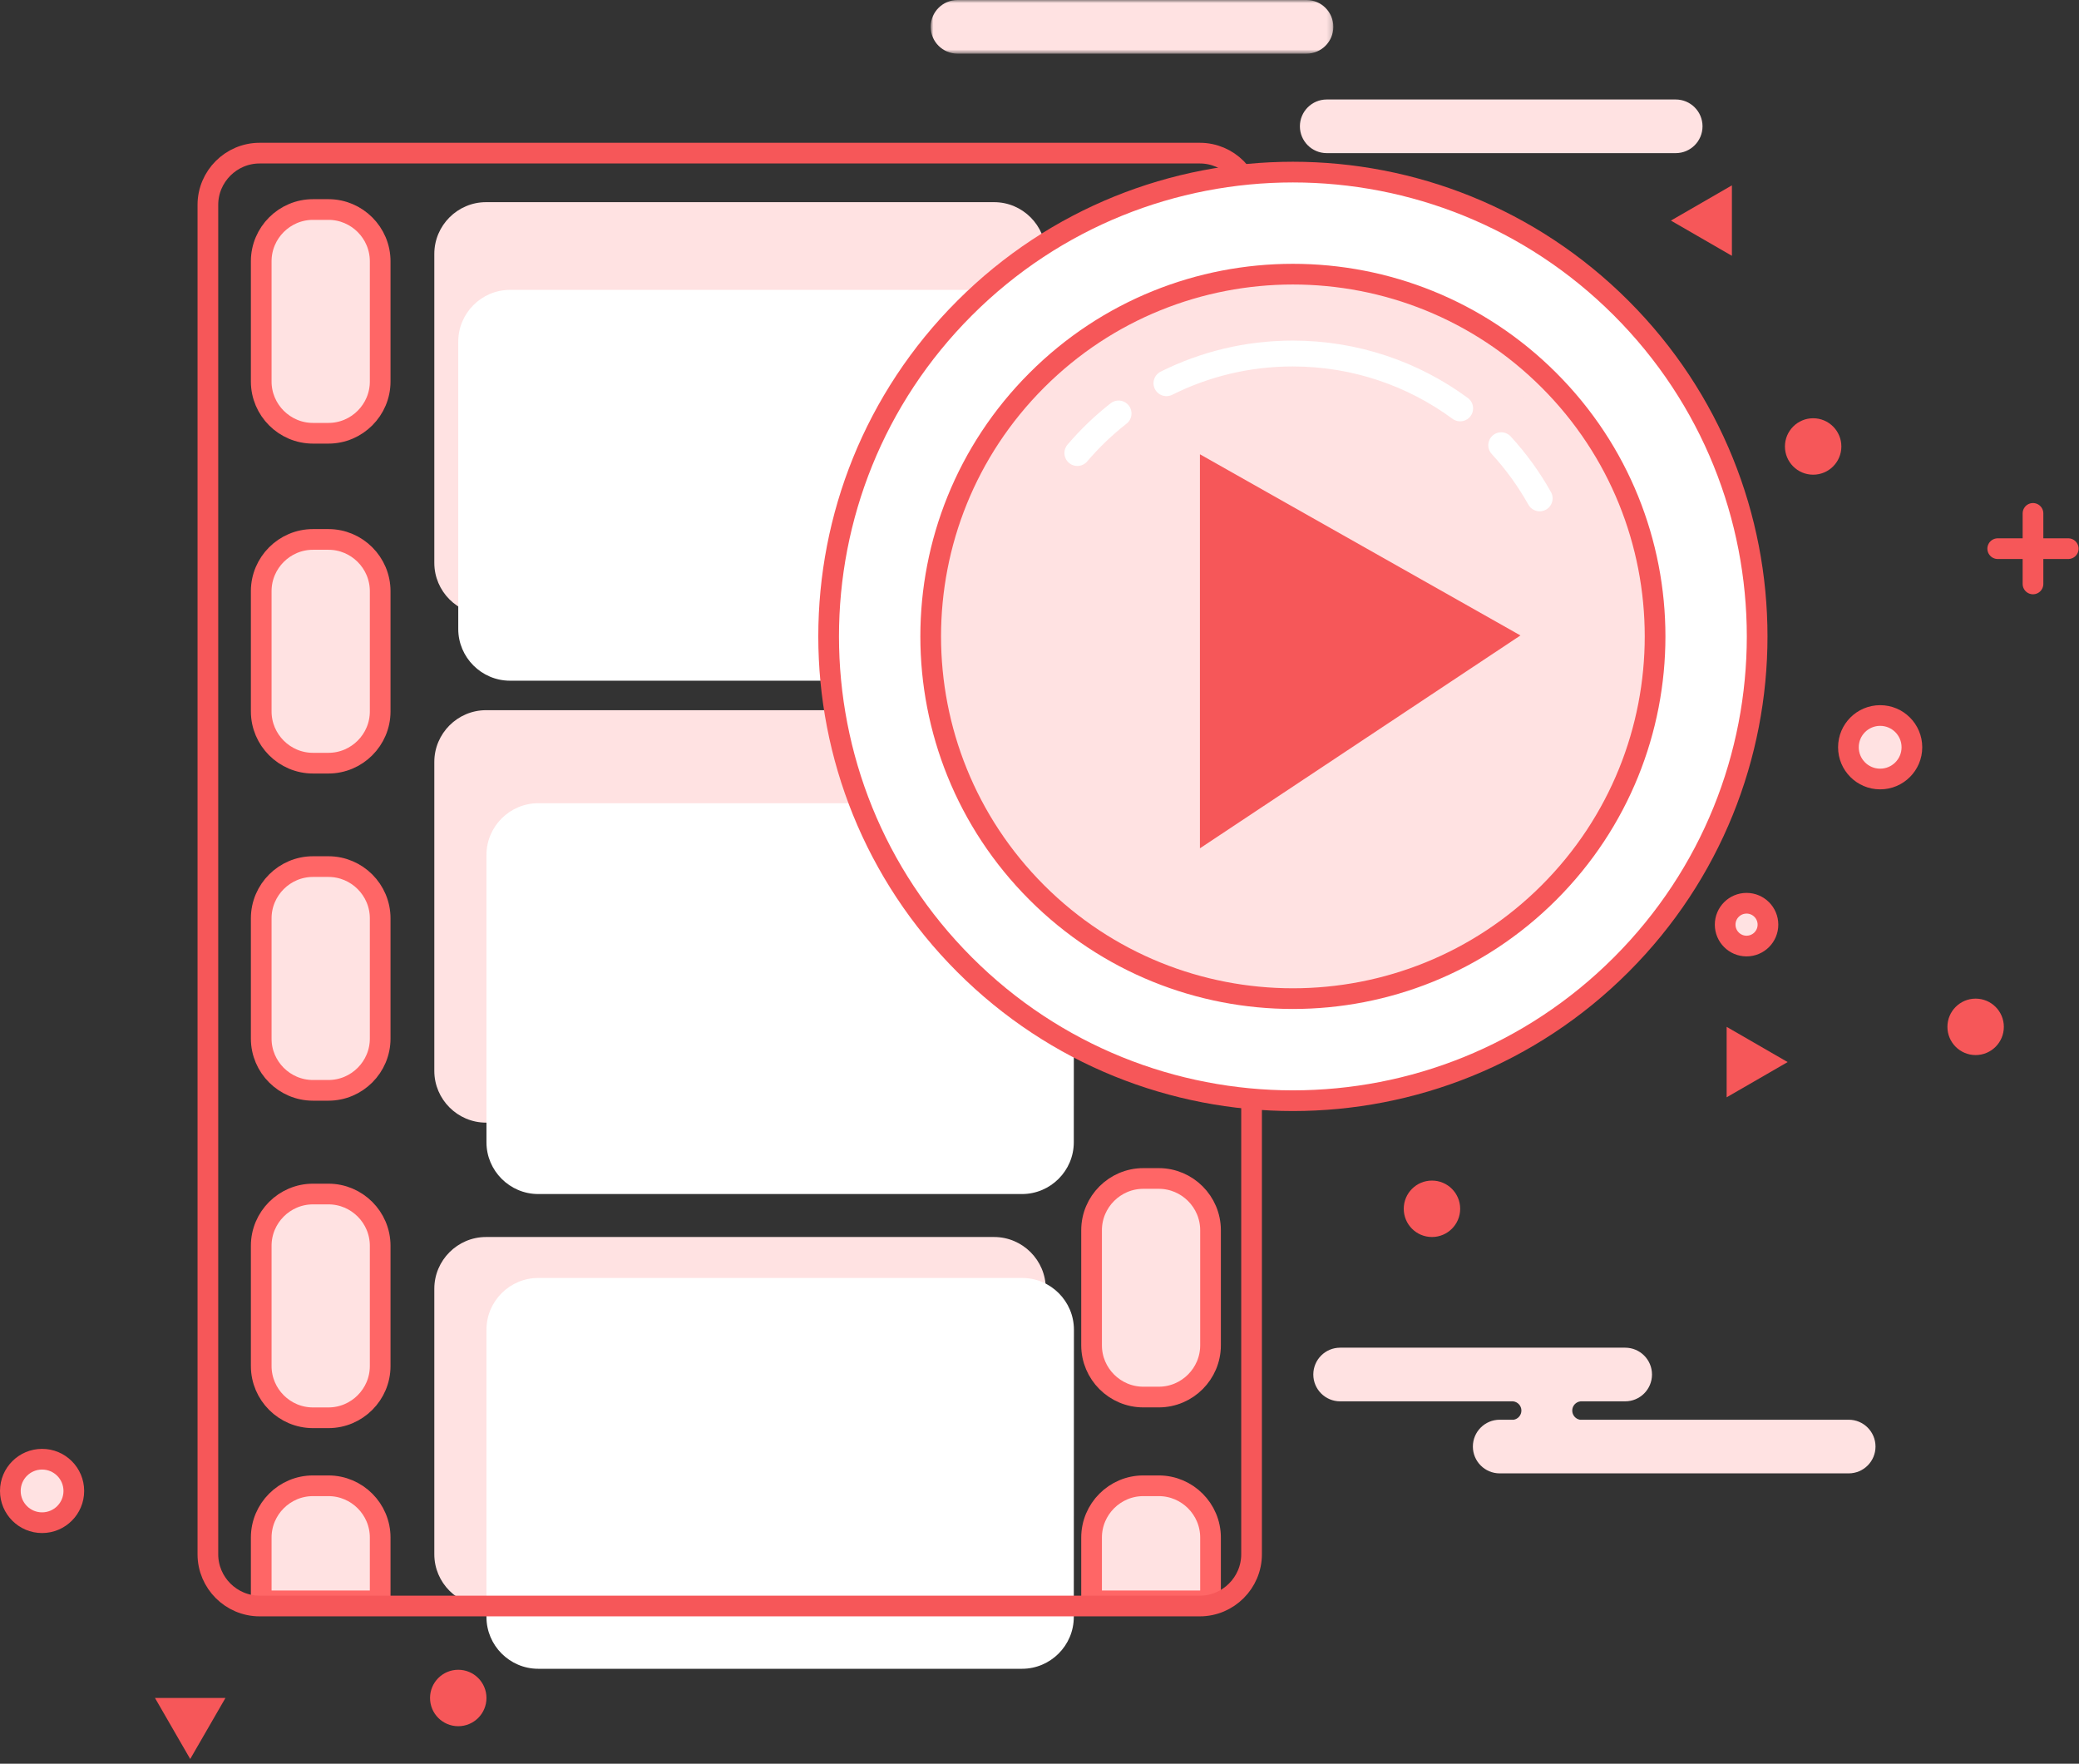 <?xml version="1.0" encoding="UTF-8"?>
<svg width="402px" height="341px" viewBox="0 0 402 341" version="1.1" xmlns="http://www.w3.org/2000/svg" xmlns:xlink="http://www.w3.org/1999/xlink">
    <rect x="0" y="0" width="402" height="341" fill="#333333" stroke="none"/>
    <!-- Generator: Sketch 43.1 (39012) - http://www.bohemiancoding.com/sketch -->
    <title>视频添加</title>
    <desc>Created with Sketch.</desc>
    <defs>
        <polygon id="path-1" points="0.962 0.909 78.816 0.909 78.816 11.281 0.962 11.281 0.962 0.909"></polygon>
    </defs>
    <g id="Page-1" stroke="none" stroke-width="1" fill="none" fill-rule="evenodd">
        <g id="icon页面" transform="translate(-1501, -885)">
            <g id="视频添加" transform="translate(1503, 884)">
                <path d="M71.512,310.509 L48.512,310.509 L48.512,298.266 C48.512,292.766 53.012,288.266 58.512,288.266 L61.512,288.266 C67.012,288.266 71.512,292.766 71.512,298.266 L71.512,310.509 Z" id="Fill-1" fill="#FFE2E2"></path>
                <path d="M71.512,310.509 L48.512,310.509 L48.512,298.266 C48.512,292.766 53.012,288.266 58.512,288.266 L61.512,288.266 C67.012,288.266 71.512,292.766 71.512,298.266 L71.512,310.509 Z" id="Stroke-3" stroke="#FF6666" stroke-width="4"></path>
                <path d="M232.07,310.509 L209.07,310.509 L209.07,298.266 C209.07,292.766 213.57,288.266 219.07,288.266 L222.07,288.266 C227.57,288.266 232.07,292.766 232.07,298.266 L232.07,310.509 Z" id="Fill-5" fill="#FFE2E2"></path>
                <path d="M232.07,310.509 L209.07,310.509 L209.07,298.266 C209.07,292.766 213.57,288.266 219.07,288.266 L222.07,288.266 C227.57,288.266 232.07,292.766 232.07,298.266 L232.07,310.509 Z" id="Stroke-7" stroke="#FF6666" stroke-width="4"></path>
                <path d="M355.467,275.494 L303.488,275.494 C302.649,275.339 302.013,274.607 302.013,273.723 C302.013,272.789 302.726,272.029 303.636,271.938 L312.248,271.938 C315.112,271.938 317.434,269.616 317.434,266.752 C317.434,263.887 315.112,261.565 312.248,261.565 L257.131,261.565 C254.266,261.565 251.944,263.887 251.944,266.752 C251.944,269.616 254.266,271.938 257.131,271.938 L290.559,271.938 C291.469,272.029 292.182,272.789 292.182,273.723 C292.182,274.607 291.546,275.339 290.707,275.494 L287.985,275.494 C285.121,275.494 282.799,277.816 282.799,280.68 C282.799,283.544 285.121,285.866 287.985,285.866 L355.467,285.866 C358.331,285.866 360.653,283.544 360.653,280.68 C360.653,277.816 358.331,275.494 355.467,275.494" id="Fill-9" fill="#FFE2E2"></path>
                <path d="M200.168,109.831 C200.164,115.331 195.66,119.831 190.16,119.831 L91.98,119.831 C86.48,119.831 81.98,115.331 81.98,109.831 L81.98,50.087 C81.98,44.587 86.48,40.087 91.98,40.087 L190.221,40.087 C195.721,40.087 200.217,44.587 200.213,50.087 L200.168,109.831 Z" id="Fill-11" fill="#FFE2E2"></path>
                <path d="M200.168,208.054 C200.164,213.554 195.66,218.054 190.16,218.054 L91.98,218.054 C86.48,218.054 81.98,213.554 81.98,208.054 L81.98,148.31 C81.98,142.81 86.48,138.31 91.98,138.31 L190.221,138.31 C195.721,138.31 200.217,142.81 200.213,148.31 L200.168,208.054 Z" id="Fill-13" fill="#FFE2E2"></path>
                <path d="M200.169,301.509 C200.164,307.009 195.661,311.509 190.161,311.509 L91.98,311.509 C86.48,311.509 81.98,307.009 81.98,301.509 L81.98,250.167 C81.98,244.667 86.48,240.167 91.98,240.167 L190.221,240.167 C195.721,240.167 200.217,244.667 200.212,250.167 L200.169,301.509 Z" id="Fill-15" fill="#FFE2E2"></path>
                <path d="M257.259,20.235 L254.536,20.235 C251.673,20.235 249.351,22.557 249.351,25.421 C249.351,28.285 251.673,30.607 254.536,30.607 L322.019,30.607 C324.882,30.607 327.204,28.285 327.204,25.421 C327.204,22.557 324.882,20.235 322.019,20.235 L270.038,20.235" id="Fill-17" fill="#FFE2E2"></path>
                <g id="Group-21" transform="translate(177, 0.091)">
                    <mask id="mask-2" fill="white">
                        <use xlink:href="#path-1"></use>
                    </mask>
                    <g id="Clip-20"></g>
                    <path d="M8.87,0.909 L6.148,0.909 C3.284,0.909 0.962,3.231 0.962,6.095 C0.962,8.959 3.284,11.281 6.148,11.281 L73.63,11.281 C76.494,11.281 78.816,8.959 78.816,6.095 C78.816,3.231 76.494,0.909 73.63,0.909 L21.65,0.909" id="Fill-19" fill="#FFE2E2" mask="url(#mask-2)"></path>
                </g>
                <path d="M12.275,289.265 C12.275,292.655 9.527,295.403 6.137,295.403 C2.748,295.403 0,292.655 0,289.265 C0,285.875 2.748,283.127 6.137,283.127 C9.527,283.127 12.275,285.875 12.275,289.265" id="Fill-22" fill="#FFE2E2"></path>
                <path d="M12.275,289.265 C12.275,292.655 9.527,295.403 6.137,295.403 C2.748,295.403 0,292.655 0,289.265 C0,285.875 2.748,283.127 6.137,283.127 C9.527,283.127 12.275,285.875 12.275,289.265 Z" id="Stroke-24" stroke="#F65759" stroke-width="4"></path>
                <path d="M92.064,329.294 C92.064,332.307 89.621,334.75 86.608,334.75 C83.595,334.75 81.153,332.307 81.153,329.294 C81.153,326.281 83.595,323.838 86.608,323.838 C89.621,323.838 92.064,326.281 92.064,329.294" id="Fill-26" fill="#F65759"></path>
                <polygon id="Fill-28" fill="#F65759" points="41.591 329.294 34.78 341.091 27.969 329.294"></polygon>
                <path d="M367.689,145.478 C367.689,148.868 364.941,151.616 361.551,151.616 C358.162,151.616 355.414,148.868 355.414,145.478 C355.414,142.088 358.162,139.34 361.551,139.34 C364.941,139.34 367.689,142.088 367.689,145.478" id="Fill-30" fill="#FFE2E2"></path>
                <path d="M367.689,145.478 C367.689,148.868 364.941,151.616 361.551,151.616 C358.162,151.616 355.414,148.868 355.414,145.478 C355.414,142.088 358.162,139.34 361.551,139.34 C364.941,139.34 367.689,142.088 367.689,145.478 Z" id="Stroke-32" stroke="#F65759" stroke-width="4"></path>
                <path d="M339.856,179.774 C339.856,182.059 338.004,183.911 335.718,183.911 C333.433,183.911 331.581,182.059 331.581,179.774 C331.581,177.488 333.433,175.636 335.718,175.636 C338.004,175.636 339.856,177.488 339.856,179.774" id="Fill-34" fill="#FFE2E2"></path>
                <path d="M339.856,179.774 C339.856,182.059 338.004,183.911 335.718,183.911 C333.433,183.911 331.581,182.059 331.581,179.774 C331.581,177.488 333.433,175.636 335.718,175.636 C338.004,175.636 339.856,177.488 339.856,179.774 Z" id="Stroke-36" stroke="#F65759" stroke-width="4"></path>
                <path d="M280.343,234.712 C280.343,237.725 277.9,240.167 274.887,240.167 C271.874,240.167 269.432,237.725 269.432,234.712 C269.432,231.698 271.874,229.256 274.887,229.256 C277.9,229.256 280.343,231.698 280.343,234.712" id="Fill-38" fill="#F65759"></path>
                <path d="M354.05,87.323 C354.05,90.336 351.607,92.779 348.594,92.779 C345.581,92.779 343.139,90.336 343.139,87.323 C343.139,84.31 345.581,81.867 348.594,81.867 C351.607,81.867 354.05,84.31 354.05,87.323" id="Fill-40" fill="#F65759"></path>
                <path d="M385.468,199.534 C385.468,202.547 383.025,204.99 380.012,204.99 C376.999,204.99 374.557,202.547 374.557,199.534 C374.557,196.521 376.999,194.078 380.012,194.078 C383.025,194.078 385.468,196.521 385.468,199.534" id="Fill-42" fill="#F65759"></path>
                <polygon id="Fill-44" fill="#F65759" points="331.868 199.534 343.665 206.345 331.868 213.156"></polygon>
                <polygon id="Fill-46" fill="#F65759" points="332.885 50.459 321.089 43.648 332.885 36.837"></polygon>
                <path d="M384.283,107.08 L397.922,107.08" id="Stroke-48" stroke="#F65759" stroke-width="4" stroke-linecap="round"></path>
                <path d="M391.103,100.26 L391.103,113.9" id="Stroke-50" stroke="#F65759" stroke-width="4" stroke-linecap="round"></path>
                <path d="M200.177,122.607 C200.174,128.107 195.672,132.607 190.172,132.607 L96.609,132.607 C91.109,132.607 86.609,128.107 86.609,122.607 L86.609,67.047 C86.609,61.547 91.109,57.047 96.609,57.047 L190.207,57.047 C195.707,57.047 200.205,61.547 200.202,67.047 L200.177,122.607 Z" id="Fill-52" fill="#FFFFFF"></path>
                <path d="M205.632,221.858 C205.63,227.358 201.127,231.858 195.627,231.858 L102.064,231.858 C96.564,231.858 92.064,227.358 92.064,221.858 L92.064,166.298 C92.064,160.798 96.564,156.298 102.064,156.298 L195.662,156.298 C201.162,156.298 205.661,160.798 205.657,166.298 L205.632,221.858 Z" id="Fill-54" fill="#FFFFFF"></path>
                <path d="M205.632,313.646 C205.63,319.146 201.127,323.646 195.627,323.646 L102.064,323.646 C96.564,323.646 92.064,319.146 92.064,313.646 L92.064,258.086 C92.064,252.586 96.564,248.086 102.064,248.086 L195.662,248.086 C201.162,248.086 205.661,252.586 205.657,258.086 L205.632,313.646 Z" id="Fill-56" fill="#FFFFFF"></path>
                <path d="M240.005,301.509 C240.005,307.009 235.505,311.509 230.005,311.509 L48.196,311.509 C42.696,311.509 38.196,307.009 38.196,301.509 L38.196,40.607 C38.196,35.107 42.696,30.607 48.196,30.607 L230.005,30.607 C235.505,30.607 240.005,35.107 240.005,40.607 L240.005,301.509 Z" id="Stroke-58" stroke="#F65759" stroke-width="4"></path>
                <path d="M71.512,74.768 C71.512,80.268 67.012,84.768 61.512,84.768 L58.512,84.768 C53.012,84.768 48.512,80.268 48.512,74.768 L48.512,51.51 C48.512,46.01 53.012,41.51 58.512,41.51 L61.512,41.51 C67.012,41.51 71.512,46.01 71.512,51.51 L71.512,74.768 Z" id="Fill-60" fill="#FFE2E2"></path>
                <path d="M71.512,74.768 C71.512,80.268 67.012,84.768 61.512,84.768 L58.512,84.768 C53.012,84.768 48.512,80.268 48.512,74.768 L48.512,51.51 C48.512,46.01 53.012,41.51 58.512,41.51 L61.512,41.51 C67.012,41.51 71.512,46.01 71.512,51.51 L71.512,74.768 Z" id="Stroke-62" stroke="#FF6666" stroke-width="4"></path>
                <path d="M71.512,138.552 C71.512,144.052 67.012,148.552 61.512,148.552 L58.512,148.552 C53.012,148.552 48.512,144.052 48.512,138.552 L48.512,115.294 C48.512,109.794 53.012,105.294 58.512,105.294 L61.512,105.294 C67.012,105.294 71.512,109.794 71.512,115.294 L71.512,138.552 Z" id="Fill-64" fill="#FFE2E2"></path>
                <path d="M71.512,138.552 C71.512,144.052 67.012,148.552 61.512,148.552 L58.512,148.552 C53.012,148.552 48.512,144.052 48.512,138.552 L48.512,115.294 C48.512,109.794 53.012,105.294 58.512,105.294 L61.512,105.294 C67.012,105.294 71.512,109.794 71.512,115.294 L71.512,138.552 Z" id="Stroke-66" stroke="#FF6666" stroke-width="4"></path>
                <path d="M71.512,201.809 C71.512,207.309 67.012,211.809 61.512,211.809 L58.512,211.809 C53.012,211.809 48.512,207.309 48.512,201.809 L48.512,178.551 C48.512,173.051 53.012,168.551 58.512,168.551 L61.512,168.551 C67.012,168.551 71.512,173.051 71.512,178.551 L71.512,201.809 Z" id="Fill-68" fill="#FFE2E2"></path>
                <path d="M71.512,201.809 C71.512,207.309 67.012,211.809 61.512,211.809 L58.512,211.809 C53.012,211.809 48.512,207.309 48.512,201.809 L48.512,178.551 C48.512,173.051 53.012,168.551 58.512,168.551 L61.512,168.551 C67.012,168.551 71.512,173.051 71.512,178.551 L71.512,201.809 Z" id="Stroke-70" stroke="#FF6666" stroke-width="4"></path>
                <path d="M71.512,265.116 C71.512,270.616 67.012,275.116 61.512,275.116 L58.512,275.116 C53.012,275.116 48.512,270.616 48.512,265.116 L48.512,241.858 C48.512,236.358 53.012,231.858 58.512,231.858 L61.512,231.858 C67.012,231.858 71.512,236.358 71.512,241.858 L71.512,265.116 Z" id="Fill-72" fill="#FFE2E2"></path>
                <path d="M71.512,265.116 C71.512,270.616 67.012,275.116 61.512,275.116 L58.512,275.116 C53.012,275.116 48.512,270.616 48.512,265.116 L48.512,241.858 C48.512,236.358 53.012,231.858 58.512,231.858 L61.512,231.858 C67.012,231.858 71.512,236.358 71.512,241.858 L71.512,265.116 Z" id="Stroke-74" stroke="#FF6666" stroke-width="4"></path>
                <path d="M232.07,261.108 C232.07,266.608 227.57,271.108 222.07,271.108 L219.07,271.108 C213.57,271.108 209.07,266.608 209.07,261.108 L209.07,238.85 C209.07,233.35 213.57,228.85 219.07,228.85 L222.07,228.85 C227.57,228.85 232.07,233.35 232.07,238.85 L232.07,261.108 Z" id="Fill-76" fill="#FFE2E2"></path>
                <path d="M232.07,261.108 C232.07,266.608 227.57,271.108 222.07,271.108 L219.07,271.108 C213.57,271.108 209.07,266.608 209.07,261.108 L209.07,238.85 C209.07,233.35 213.57,228.85 219.07,228.85 L222.07,228.85 C227.57,228.85 232.07,233.35 232.07,238.85 L232.07,261.108 Z" id="Stroke-78" stroke="#FF6666" stroke-width="4"></path>
                <path d="M311.474,60.566 C346.531,95.623 346.531,152.463 311.474,187.519 C276.417,222.577 219.577,222.577 184.52,187.519 C149.462,152.463 149.462,95.623 184.52,60.566 C219.577,25.509 276.417,25.509 311.474,60.566" id="Fill-80" fill="#FFFFFF"></path>
                <path d="M311.474,60.566 C346.531,95.623 346.531,152.463 311.474,187.519 C276.417,222.577 219.577,222.577 184.52,187.519 C149.462,152.463 149.462,95.623 184.52,60.566 C219.577,25.509 276.417,25.509 311.474,60.566 Z" id="Stroke-82" stroke="#F65759" stroke-width="4" stroke-linecap="round" stroke-linejoin="round"></path>
                <path d="M297.519,74.52 C324.869,101.87 324.869,146.214 297.519,173.565 C270.169,200.915 225.825,200.915 198.474,173.565 C171.124,146.214 171.124,101.87 198.474,74.52 C225.825,47.17 270.169,47.17 297.519,74.52" id="Fill-84" fill="#FFE2E2"></path>
                <path d="M187.723,138.509 C187.723,99.83 219.079,68.474 257.758,68.474 C278.801,68.474 297.662,77.767 310.5,92.458 C298.951,69.651 275.308,54.007 247.996,54.007 C209.317,54.007 177.961,85.363 177.961,124.043 C177.961,141.679 184.495,157.781 195.255,170.094 C190.448,160.601 187.723,149.877 187.723,138.509" id="Fill-86" fill="#FFE2E2"></path>
                <path d="M288.277,87.08 C291.134,90.195 293.636,93.641 295.716,97.356" id="Stroke-88" stroke="#FFFFFF" stroke-width="5" stroke-linecap="round"></path>
                <path d="M223.545,75.093 C230.896,71.419 239.19,69.351 247.966,69.351 C260.082,69.351 271.278,73.291 280.343,79.96" id="Stroke-90" stroke="#FFFFFF" stroke-width="5" stroke-linecap="round"></path>
                <path d="M206.319,88.591 C208.712,85.783 211.384,83.219 214.292,80.944" id="Stroke-92" stroke="#FFFFFF" stroke-width="5" stroke-linecap="round"></path>
                <path d="M297.519,74.52 C324.869,101.87 324.869,146.214 297.519,173.565 C270.169,200.915 225.825,200.915 198.474,173.565 C171.124,146.214 171.124,101.87 198.474,74.52 C225.825,47.17 270.169,47.17 297.519,74.52 Z" id="Stroke-94" stroke="#F65759" stroke-width="4" stroke-linecap="round" stroke-linejoin="round"></path>
                <polygon id="Fill-96" fill="#F65759" points="230.021 88.832 291.997 123.86 230.021 165.014"></polygon>
            </g>
        </g>
    </g>
</svg>